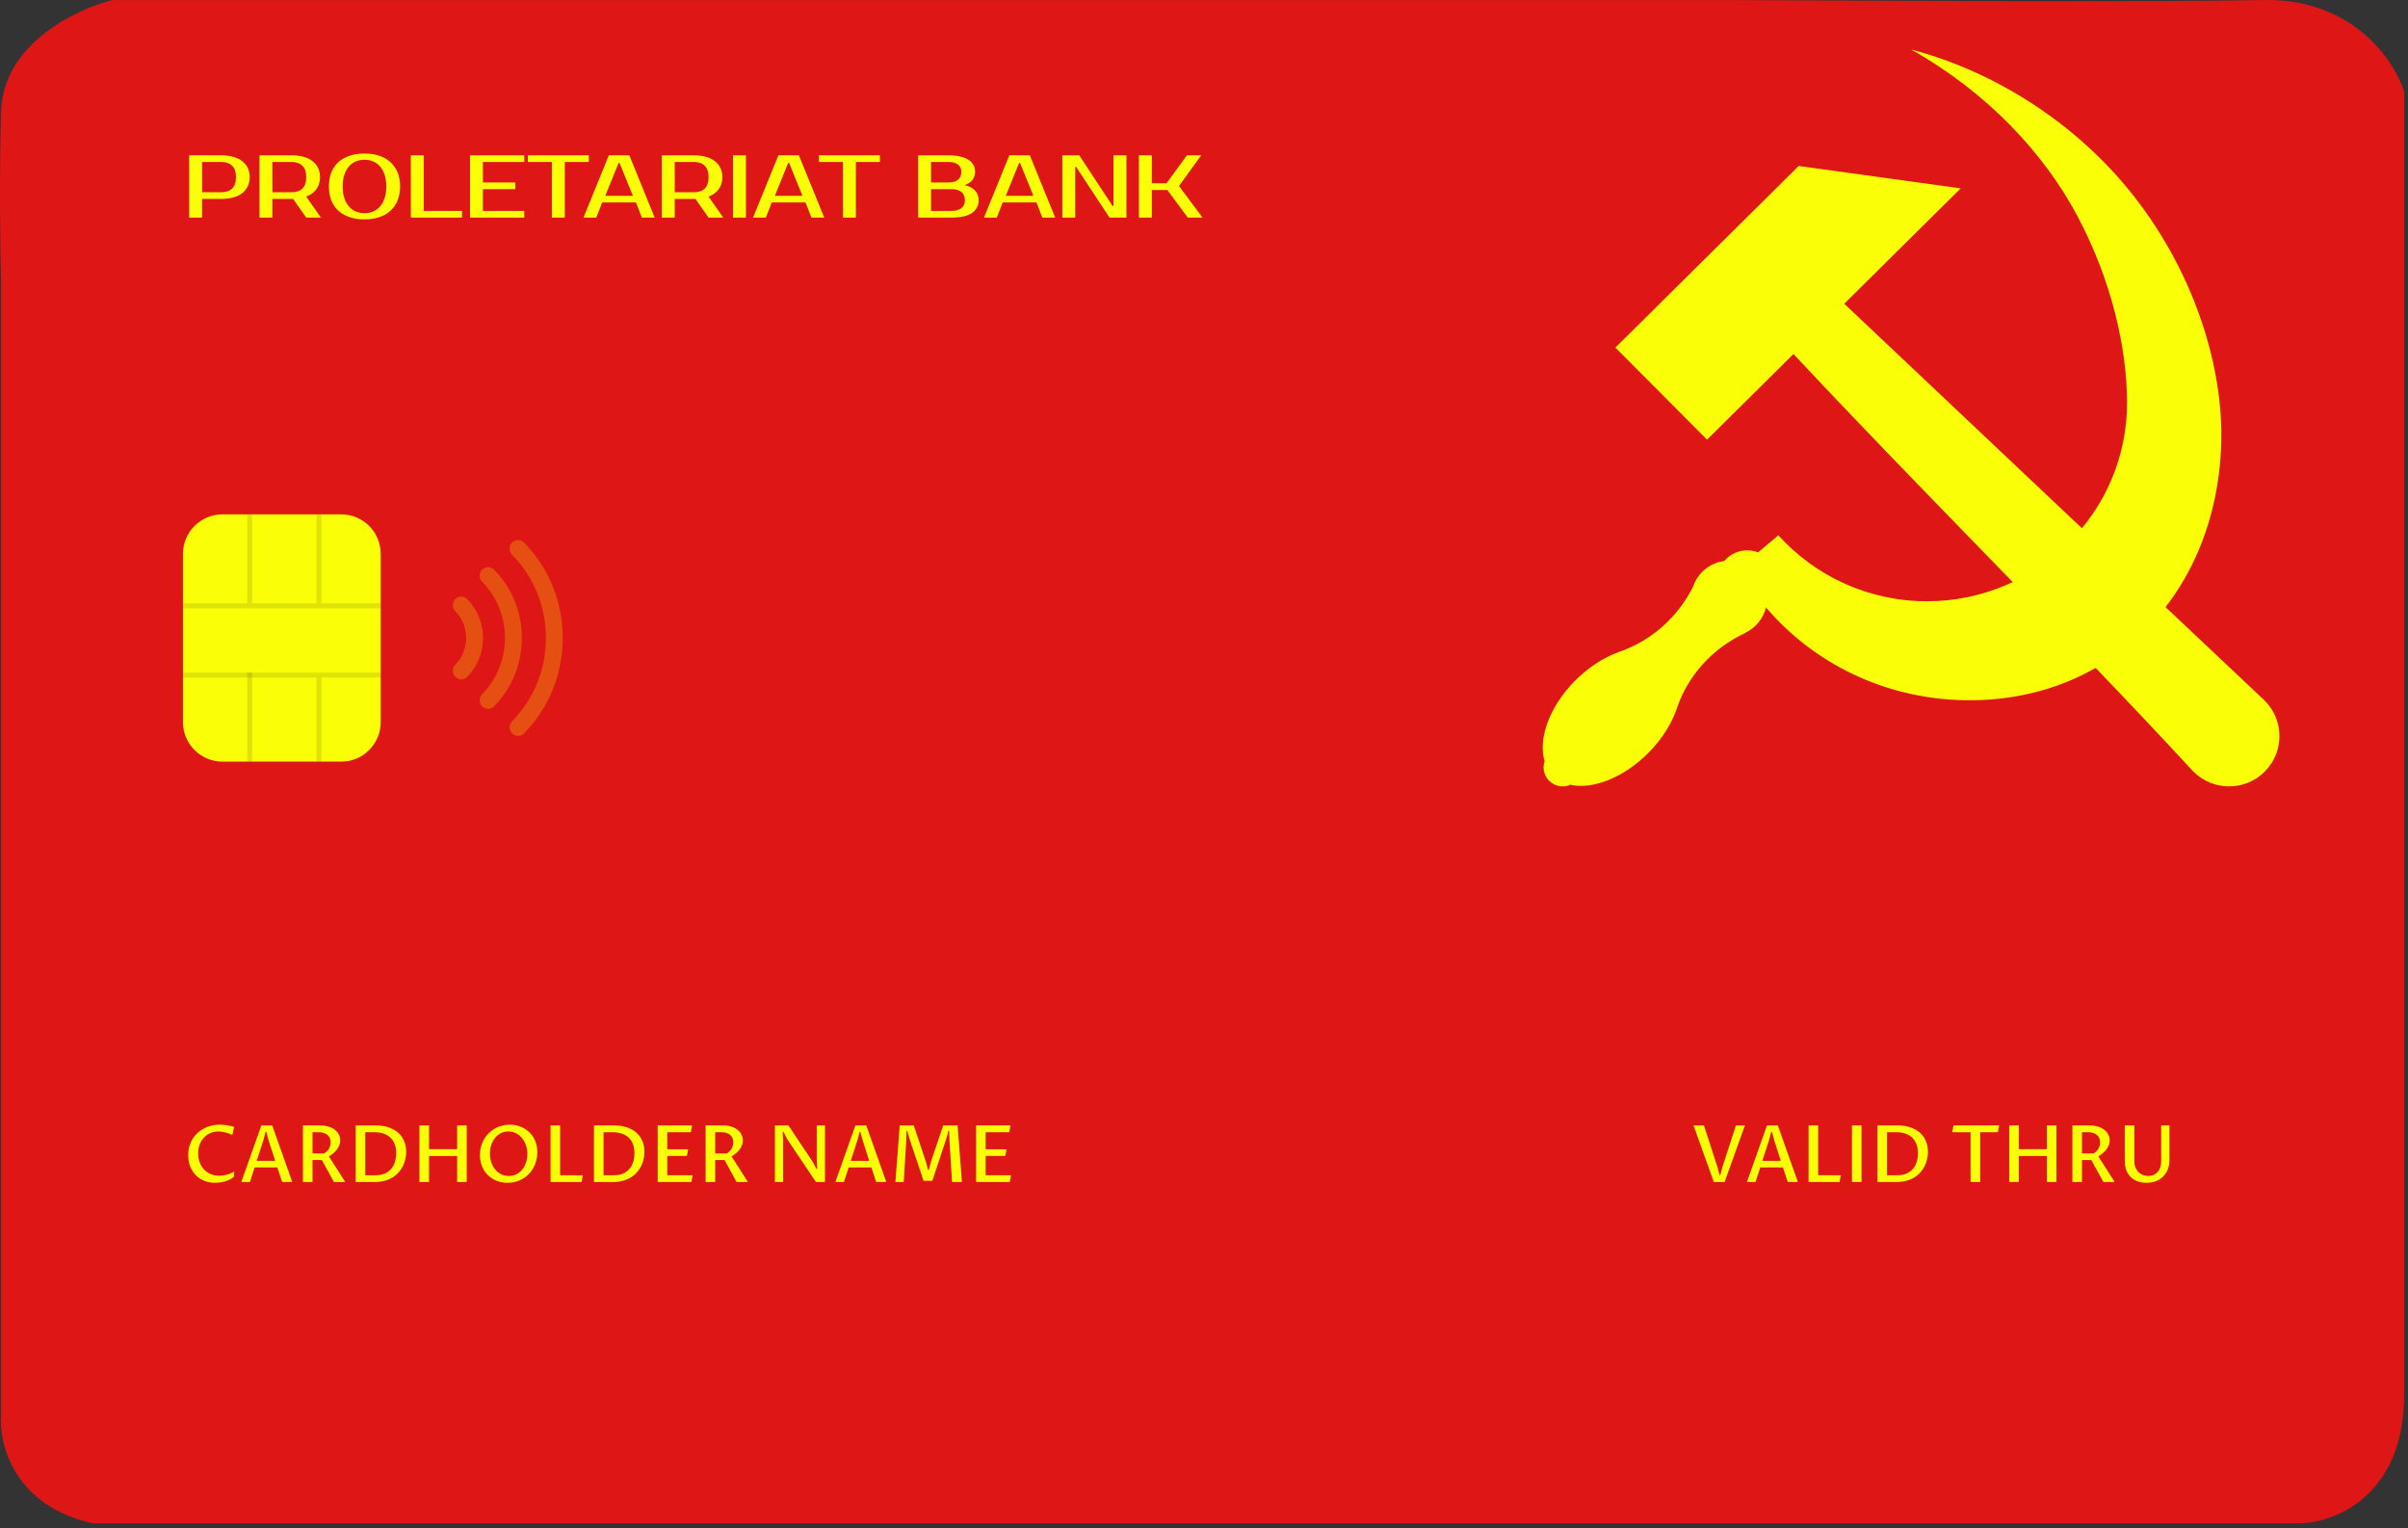<svg width="487" height="309" viewBox="0 0 487 309" fill="none" xmlns="http://www.w3.org/2000/svg">
<rect x="0" y="0" width="487" height="309" fill="#333333" stroke="none"/>
<path d="M465.221 308.009H18.721C2.721 304.409 -0.279 291.843 0.221 286.009V230.509V122.009V57.009C0.054 51.176 -0.179 36.109 0.221 22.509C0.621 8.909 15.387 1.843 22.721 0.009H38.721H349.221C377.888 0.176 439.721 0.409 457.721 0.009C475.721 -0.391 484.221 12.176 486.221 18.509V76.509V234.509V282.009C486.221 302.409 472.221 307.843 465.221 308.009Z" fill="#DE1616"/>
<path d="M351.078 227.555H352.898L348.789 239H346.609L342.508 227.555H344.609L347.336 235.961L347.773 237.578H347.922L348.352 235.961L351.078 227.555ZM360.586 236.047H356L355.039 239H353.305L357.359 227.555H359.555L363.609 239H361.562L360.586 236.047ZM360.156 234.719L358.797 230.484L358.367 228.852H358.211L357.789 230.484L356.414 234.719H360.156ZM365.766 239V227.555H367.703V237.625H372.289L372.031 239H365.766ZM376.484 239H374.547V227.555H376.484V239ZM379.703 227.555H383.773C384.779 227.555 385.664 227.69 386.43 227.961C387.195 228.232 387.836 228.607 388.352 229.086C388.867 229.56 389.255 230.122 389.516 230.773C389.781 231.424 389.914 232.13 389.914 232.891C389.914 233.37 389.859 233.854 389.75 234.344C389.646 234.833 389.482 235.305 389.258 235.758C389.034 236.206 388.75 236.628 388.406 237.023C388.062 237.419 387.651 237.766 387.172 238.062C386.698 238.354 386.154 238.583 385.539 238.75C384.93 238.917 384.247 239 383.492 239H379.703V227.555ZM381.641 237.625H383.781C384.479 237.625 385.086 237.51 385.602 237.281C386.117 237.047 386.544 236.732 386.883 236.336C387.221 235.935 387.474 235.466 387.641 234.93C387.807 234.388 387.891 233.807 387.891 233.188C387.891 232.51 387.794 231.909 387.602 231.383C387.409 230.857 387.125 230.411 386.75 230.047C386.38 229.682 385.924 229.406 385.383 229.219C384.841 229.026 384.224 228.93 383.531 228.93H381.641V237.625ZM400.477 239H398.531V228.93H394.82L395.078 227.555H404.305L404.047 228.93H400.477V239ZM406.344 239V227.555H408.281V232.359H413.969V227.555H415.906V239H413.969V233.734H408.281V239H406.344ZM421.062 234.547V239H419.125V227.555H422.648C423.273 227.555 423.833 227.635 424.328 227.797C424.828 227.953 425.25 228.169 425.594 228.445C425.938 228.716 426.201 229.034 426.383 229.398C426.57 229.763 426.664 230.154 426.664 230.57C426.664 230.94 426.596 231.286 426.461 231.609C426.326 231.932 426.148 232.232 425.93 232.508C425.711 232.779 425.464 233.026 425.188 233.25C424.917 233.469 424.646 233.659 424.375 233.82L427.688 239H425.398L422.953 234.547H421.062ZM421.062 233.211H423.414C423.607 233.107 423.784 232.977 423.945 232.82C424.107 232.664 424.245 232.49 424.359 232.297C424.479 232.099 424.57 231.888 424.633 231.664C424.695 231.44 424.727 231.208 424.727 230.969C424.727 230.682 424.677 230.414 424.578 230.164C424.479 229.914 424.331 229.698 424.133 229.516C423.94 229.333 423.695 229.19 423.398 229.086C423.107 228.982 422.766 228.93 422.375 228.93H421.062V233.211ZM431.656 227.555V234.719C431.656 235.245 431.737 235.701 431.898 236.086C432.065 236.471 432.281 236.789 432.547 237.039C432.818 237.289 433.122 237.477 433.461 237.602C433.799 237.721 434.141 237.781 434.484 237.781C434.839 237.781 435.172 237.719 435.484 237.594C435.802 237.469 436.078 237.284 436.312 237.039C436.547 236.794 436.732 236.487 436.867 236.117C437.008 235.747 437.078 235.315 437.078 234.82V227.555H438.75V234.711C438.75 235.065 438.708 235.422 438.625 235.781C438.547 236.135 438.424 236.477 438.258 236.805C438.091 237.133 437.88 237.44 437.625 237.727C437.375 238.013 437.078 238.263 436.734 238.477C436.391 238.685 436 238.852 435.562 238.977C435.13 239.096 434.651 239.156 434.125 239.156C433.469 239.156 432.87 239.06 432.328 238.867C431.786 238.669 431.32 238.38 430.93 238C430.544 237.62 430.245 237.154 430.031 236.602C429.823 236.044 429.719 235.406 429.719 234.688V227.555H431.656Z" fill="#FAFF07"/>
<path d="M47.344 237.914C47.068 238.154 46.76 238.354 46.422 238.516C46.089 238.672 45.747 238.799 45.398 238.898C45.055 238.992 44.714 239.057 44.375 239.094C44.042 239.135 43.74 239.156 43.469 239.156C42.703 239.156 41.99 239.023 41.328 238.758C40.672 238.492 40.102 238.117 39.617 237.633C39.133 237.143 38.753 236.555 38.477 235.867C38.2 235.174 38.062 234.406 38.062 233.562C38.062 232.917 38.143 232.318 38.305 231.766C38.466 231.208 38.69 230.703 38.977 230.25C39.263 229.792 39.604 229.385 40 229.031C40.396 228.677 40.828 228.38 41.297 228.141C41.766 227.896 42.263 227.711 42.789 227.586C43.315 227.461 43.854 227.398 44.406 227.398C44.583 227.398 44.784 227.406 45.008 227.422C45.232 227.438 45.471 227.464 45.727 227.5C45.982 227.531 46.245 227.576 46.516 227.633C46.792 227.685 47.07 227.753 47.352 227.836L47.039 229.352L46.883 229.43C46.341 229.18 45.833 229.008 45.359 228.914C44.891 228.82 44.484 228.773 44.141 228.773C43.547 228.773 43 228.888 42.5 229.117C42 229.341 41.57 229.651 41.211 230.047C40.852 230.443 40.57 230.911 40.367 231.453C40.169 231.99 40.07 232.568 40.07 233.188C40.07 233.797 40.164 234.375 40.352 234.922C40.539 235.469 40.812 235.951 41.172 236.367C41.536 236.779 41.982 237.107 42.508 237.352C43.034 237.596 43.638 237.719 44.32 237.719C44.753 237.719 45.227 237.659 45.742 237.539C46.258 237.419 46.792 237.203 47.344 236.891V237.914ZM56.086 236.047H51.5L50.539 239H48.805L52.859 227.555H55.055L59.109 239H57.062L56.086 236.047ZM55.656 234.719L54.297 230.484L53.867 228.852H53.711L53.289 230.484L51.914 234.719H55.656ZM63.203 234.547V239H61.266V227.555H64.789C65.414 227.555 65.974 227.635 66.469 227.797C66.969 227.953 67.391 228.169 67.734 228.445C68.078 228.716 68.341 229.034 68.523 229.398C68.711 229.763 68.805 230.154 68.805 230.57C68.805 230.94 68.737 231.286 68.602 231.609C68.466 231.932 68.289 232.232 68.07 232.508C67.852 232.779 67.604 233.026 67.328 233.25C67.057 233.469 66.787 233.659 66.516 233.82L69.828 239H67.539L65.094 234.547H63.203ZM63.203 233.211H65.555C65.747 233.107 65.924 232.977 66.086 232.82C66.247 232.664 66.385 232.49 66.5 232.297C66.62 232.099 66.711 231.888 66.773 231.664C66.836 231.44 66.867 231.208 66.867 230.969C66.867 230.682 66.818 230.414 66.719 230.164C66.62 229.914 66.471 229.698 66.273 229.516C66.081 229.333 65.836 229.19 65.539 229.086C65.247 228.982 64.906 228.93 64.516 228.93H63.203V233.211ZM71.938 227.555H76.008C77.013 227.555 77.898 227.69 78.664 227.961C79.43 228.232 80.07 228.607 80.586 229.086C81.102 229.56 81.49 230.122 81.75 230.773C82.016 231.424 82.148 232.13 82.148 232.891C82.148 233.37 82.094 233.854 81.984 234.344C81.88 234.833 81.716 235.305 81.492 235.758C81.268 236.206 80.984 236.628 80.641 237.023C80.297 237.419 79.885 237.766 79.406 238.062C78.932 238.354 78.388 238.583 77.773 238.75C77.164 238.917 76.482 239 75.727 239H71.938V227.555ZM73.875 237.625H76.016C76.713 237.625 77.32 237.51 77.836 237.281C78.352 237.047 78.779 236.732 79.117 236.336C79.456 235.935 79.708 235.466 79.875 234.93C80.042 234.388 80.125 233.807 80.125 233.188C80.125 232.51 80.029 231.909 79.836 231.383C79.643 230.857 79.359 230.411 78.984 230.047C78.615 229.682 78.159 229.406 77.617 229.219C77.076 229.026 76.458 228.93 75.766 228.93H73.875V237.625ZM84.828 239V227.555H86.766V232.359H92.453V227.555H94.391V239H92.453V233.734H86.766V239H84.828ZM102.922 237.781C103.484 237.781 103.995 237.664 104.453 237.43C104.911 237.195 105.302 236.878 105.625 236.477C105.953 236.07 106.206 235.596 106.383 235.055C106.56 234.513 106.648 233.935 106.648 233.32C106.648 232.669 106.549 232.068 106.352 231.516C106.159 230.958 105.891 230.477 105.547 230.07C105.203 229.664 104.797 229.346 104.328 229.117C103.859 228.888 103.352 228.773 102.805 228.773C102.237 228.773 101.724 228.893 101.266 229.133C100.807 229.372 100.417 229.698 100.094 230.109C99.771 230.516 99.521 230.99 99.344 231.531C99.172 232.073 99.086 232.648 99.086 233.258C99.086 233.909 99.182 234.51 99.375 235.062C99.568 235.615 99.833 236.091 100.172 236.492C100.516 236.893 100.922 237.208 101.391 237.438C101.859 237.667 102.37 237.781 102.922 237.781ZM102.656 239.156C102.151 239.156 101.661 239.099 101.188 238.984C100.714 238.865 100.268 238.695 99.852 238.477C99.44 238.253 99.062 237.979 98.719 237.656C98.38 237.333 98.086 236.964 97.836 236.547C97.591 236.13 97.401 235.672 97.266 235.172C97.13 234.667 97.062 234.125 97.062 233.547C97.062 232.948 97.135 232.38 97.281 231.844C97.427 231.307 97.63 230.812 97.891 230.359C98.156 229.906 98.474 229.497 98.844 229.133C99.213 228.763 99.62 228.451 100.062 228.195C100.51 227.94 100.99 227.745 101.5 227.609C102.01 227.469 102.542 227.398 103.094 227.398C103.839 227.398 104.547 227.526 105.219 227.781C105.896 228.031 106.49 228.398 107 228.883C107.51 229.362 107.917 229.948 108.219 230.641C108.521 231.333 108.672 232.12 108.672 233C108.672 233.594 108.599 234.159 108.453 234.695C108.312 235.232 108.112 235.729 107.852 236.188C107.591 236.641 107.279 237.052 106.914 237.422C106.549 237.786 106.143 238.099 105.695 238.359C105.253 238.615 104.773 238.812 104.258 238.953C103.747 239.089 103.214 239.156 102.656 239.156ZM111.344 239V227.555H113.281V237.625H117.867L117.609 239H111.344ZM120.125 227.555H124.195C125.201 227.555 126.086 227.69 126.852 227.961C127.617 228.232 128.258 228.607 128.773 229.086C129.289 229.56 129.677 230.122 129.938 230.773C130.203 231.424 130.336 232.13 130.336 232.891C130.336 233.37 130.281 233.854 130.172 234.344C130.068 234.833 129.904 235.305 129.68 235.758C129.456 236.206 129.172 236.628 128.828 237.023C128.484 237.419 128.073 237.766 127.594 238.062C127.12 238.354 126.576 238.583 125.961 238.75C125.352 238.917 124.669 239 123.914 239H120.125V227.555ZM122.062 237.625H124.203C124.901 237.625 125.508 237.51 126.023 237.281C126.539 237.047 126.966 236.732 127.305 236.336C127.643 235.935 127.896 235.466 128.062 234.93C128.229 234.388 128.312 233.807 128.312 233.188C128.312 232.51 128.216 231.909 128.023 231.383C127.831 230.857 127.547 230.411 127.172 230.047C126.802 229.682 126.346 229.406 125.805 229.219C125.263 229.026 124.646 228.93 123.953 228.93H122.062V237.625ZM133.016 239V227.555H139.977L139.719 228.93H134.953V232.383H139.172L138.922 233.719H134.953V237.625H140.086L139.828 239H133.016ZM144.641 234.547V239H142.703V227.555H146.227C146.852 227.555 147.411 227.635 147.906 227.797C148.406 227.953 148.828 228.169 149.172 228.445C149.516 228.716 149.779 229.034 149.961 229.398C150.148 229.763 150.242 230.154 150.242 230.57C150.242 230.94 150.174 231.286 150.039 231.609C149.904 231.932 149.727 232.232 149.508 232.508C149.289 232.779 149.042 233.026 148.766 233.25C148.495 233.469 148.224 233.659 147.953 233.82L151.266 239H148.977L146.531 234.547H144.641ZM144.641 233.211H146.992C147.185 233.107 147.362 232.977 147.523 232.82C147.685 232.664 147.823 232.49 147.938 232.297C148.057 232.099 148.148 231.888 148.211 231.664C148.273 231.44 148.305 231.208 148.305 230.969C148.305 230.682 148.255 230.414 148.156 230.164C148.057 229.914 147.909 229.698 147.711 229.516C147.518 229.333 147.273 229.19 146.977 229.086C146.685 228.982 146.344 228.93 145.953 228.93H144.641V233.211ZM156.719 239V227.555H159.453L164.32 234.844L165.125 236.352H165.281L165.18 234.648V227.555H166.844V239H165.023L159.172 230.273L158.438 228.828H158.281L158.383 230.492V239H156.719ZM176.227 236.047H171.641L170.68 239H168.945L173 227.555H175.195L179.25 239H177.203L176.227 236.047ZM175.797 234.719L174.438 230.484L174.008 228.852H173.852L173.43 230.484L172.055 234.719H175.797ZM181.086 239L181.961 227.555H184.797L187.25 234.867L187.688 236.57H187.844L188.289 234.867L190.75 227.555H193.664L194.547 239H192.547L192.016 230.445L191.969 228.664H191.812L191.344 230.367L188.555 238.766H186.789L183.977 230.383L183.492 228.664H183.336L183.297 230.43L182.773 239H181.086ZM197.406 239V227.555H204.367L204.109 228.93H199.344V232.383H203.562L203.312 233.719H199.344V237.625H204.477L204.219 239H197.406Z" fill="#FAFF07"/>
<g clip-path="url(#clip0)">
<path d="M77 146L77 112C77 107.582 73.418 104 69 104L45 104C40.582 104 37 107.582 37 112L37 146C37 150.418 40.582 154 45 154L69 154C73.418 154 77 150.418 77 146Z" fill="#FAFF07"/>
<path d="M64.5 104L64.5 122" stroke="black" stroke-opacity="0.11"/>
<path d="M64.5 137L64.5 154" stroke="black" stroke-opacity="0.11"/>
<path d="M77 136.5L37 136.5" stroke="black" stroke-opacity="0.11"/>
<path d="M50.5 104L50.5 122" stroke="black" stroke-opacity="0.11"/>
<path d="M50.5 136L50.5 154" stroke="black" stroke-opacity="0.11"/>
<path d="M77 122.5L37 122.5" stroke="black" stroke-opacity="0.11"/>
<g opacity="0.5">
<path opacity="0.5" d="M94.499 136.849C93.834 137.527 92.756 137.527 92.09 136.849C91.425 136.17 91.425 135.069 92.09 134.391C95.006 131.417 95.006 126.578 92.09 123.604C91.425 122.925 91.425 121.824 92.09 121.146C92.423 120.807 92.858 120.638 93.295 120.638C93.731 120.638 94.167 120.807 94.499 121.146C98.743 125.476 98.743 132.519 94.499 136.849Z" fill="#FAFF07"/>
<path opacity="0.5" d="M99.927 142.819C99.262 143.497 98.183 143.497 97.517 142.819C96.852 142.14 96.852 141.04 97.517 140.361C103.661 134.096 103.661 123.9 97.517 117.635C96.852 116.956 96.852 115.855 97.517 115.178C97.85 114.839 98.286 114.668 98.722 114.668C99.159 114.668 99.594 114.839 99.927 115.178C103.546 118.869 105.539 123.777 105.539 128.998C105.539 134.218 103.546 139.127 99.927 142.819Z" fill="#FAFF07"/>
<path opacity="0.5" d="M105.98 148.287C105.314 148.965 104.236 148.965 103.57 148.287C102.905 147.608 102.905 146.508 103.57 145.83C107.978 141.333 110.406 135.355 110.406 128.997C110.406 122.639 107.978 116.662 103.57 112.166C102.905 111.487 102.905 110.387 103.57 109.709C103.903 109.37 104.339 109.2 104.775 109.2C105.211 109.2 105.647 109.37 105.98 109.709C111.031 114.861 113.812 121.712 113.812 128.997C113.812 136.284 111.031 143.135 105.98 148.287Z" fill="#FAFF07"/>
</g>
</g>
<path d="M44.74 31.4C45.64 31.4 46.444 31.502 47.152 31.706C47.872 31.898 48.478 32.186 48.97 32.57C49.462 32.942 49.84 33.404 50.104 33.956C50.368 34.496 50.5 35.114 50.5 35.81C50.5 36.506 50.368 37.13 50.104 37.682C49.84 38.222 49.462 38.684 48.97 39.068C48.478 39.44 47.872 39.728 47.152 39.932C46.444 40.124 45.64 40.22 44.74 40.22H40.87V44H38.26V31.4H44.74ZM40.87 32.75V38.87H44.74C45.688 38.87 46.42 38.624 46.936 38.132C47.464 37.628 47.728 36.854 47.728 35.81C47.728 34.766 47.464 33.998 46.936 33.506C46.42 33.002 45.688 32.75 44.74 32.75H40.87ZM58.961 31.4C59.861 31.4 60.665 31.502 61.373 31.706C62.093 31.898 62.699 32.186 63.191 32.57C63.683 32.942 64.061 33.404 64.325 33.956C64.589 34.496 64.721 35.114 64.721 35.81C64.721 36.77 64.481 37.58 64.001 38.24C63.521 38.9 62.831 39.404 61.931 39.752L64.901 44H61.931L59.285 40.22H58.961H55.091V44H52.481V31.4H58.961ZM55.091 32.75V38.87H58.961C59.909 38.87 60.641 38.624 61.157 38.132C61.673 37.628 61.931 36.854 61.931 35.81C61.931 34.766 61.673 33.998 61.157 33.506C60.641 33.002 59.909 32.75 58.961 32.75H55.091ZM73.717 32.3C73.105 32.3 72.529 32.408 71.989 32.624C71.461 32.84 70.999 33.17 70.603 33.614C70.207 34.058 69.889 34.622 69.649 35.306C69.421 35.978 69.307 36.776 69.307 37.7C69.307 38.624 69.421 39.428 69.649 40.112C69.889 40.784 70.207 41.342 70.603 41.786C70.999 42.23 71.461 42.56 71.989 42.776C72.529 42.992 73.105 43.1 73.717 43.1C74.329 43.1 74.899 42.992 75.427 42.776C75.967 42.56 76.435 42.23 76.831 41.786C77.227 41.342 77.539 40.784 77.767 40.112C78.007 39.428 78.127 38.624 78.127 37.7C78.127 36.776 78.007 35.978 77.767 35.306C77.539 34.622 77.227 34.058 76.831 33.614C76.435 33.17 75.967 32.84 75.427 32.624C74.899 32.408 74.329 32.3 73.717 32.3ZM73.717 31.04C74.797 31.04 75.775 31.184 76.651 31.472C77.539 31.76 78.295 32.186 78.919 32.75C79.555 33.314 80.047 34.01 80.395 34.838C80.743 35.666 80.917 36.62 80.917 37.7C80.917 38.78 80.743 39.734 80.395 40.562C80.047 41.39 79.555 42.086 78.919 42.65C78.295 43.214 77.539 43.64 76.651 43.928C75.775 44.216 74.797 44.36 73.717 44.36C72.637 44.36 71.653 44.216 70.765 43.928C69.877 43.64 69.115 43.214 68.479 42.65C67.855 42.086 67.369 41.39 67.021 40.562C66.685 39.734 66.517 38.78 66.517 37.7C66.517 36.62 66.685 35.666 67.021 34.838C67.369 34.01 67.855 33.314 68.479 32.75C69.115 32.186 69.877 31.76 70.765 31.472C71.653 31.184 72.637 31.04 73.717 31.04ZM93.434 42.65V44H83.084V31.4H85.694V42.65H93.434ZM97.665 32.75V36.89H104.235V38.24H97.665V42.65H106.035V44H95.055V31.4H106.035V32.75H97.665ZM119.084 32.75H114.224V44H111.614V32.75H106.754V31.4H119.084V32.75ZM122.414 39.59H127.994L125.294 32.93H125.114L122.414 39.59ZM127.274 31.4L132.404 44H129.812L128.624 40.94H121.784L120.596 44H118.004L123.134 31.4H127.274ZM140.33 31.4C141.23 31.4 142.034 31.502 142.742 31.706C143.462 31.898 144.068 32.186 144.56 32.57C145.052 32.942 145.43 33.404 145.694 33.956C145.958 34.496 146.09 35.114 146.09 35.81C146.09 36.77 145.85 37.58 145.37 38.24C144.89 38.9 144.2 39.404 143.3 39.752L146.27 44H143.3L140.654 40.22H140.33H136.46V44H133.85V31.4H140.33ZM136.46 32.75V38.87H140.33C141.278 38.87 142.01 38.624 142.526 38.132C143.042 37.628 143.3 36.854 143.3 35.81C143.3 34.766 143.042 33.998 142.526 33.506C142.01 33.002 141.278 32.75 140.33 32.75H136.46ZM150.856 44H148.246V31.4H150.856V44ZM156.709 39.59H162.289L159.589 32.93H159.409L156.709 39.59ZM161.569 31.4L166.699 44H164.107L162.919 40.94H156.079L154.891 44H152.299L157.429 31.4H161.569ZM177.953 32.75H173.093V44H170.483V32.75H165.623V31.4H177.953V32.75ZM185.688 31.4H191.808C192.732 31.4 193.53 31.484 194.202 31.652C194.886 31.808 195.45 32.036 195.894 32.336C196.338 32.624 196.668 32.972 196.884 33.38C197.1 33.788 197.208 34.238 197.208 34.73C197.208 35.366 197.028 35.918 196.668 36.386C196.308 36.854 195.768 37.202 195.048 37.43C195.948 37.61 196.65 37.964 197.154 38.492C197.67 39.008 197.928 39.674 197.928 40.49C197.928 41.57 197.478 42.428 196.578 43.064C195.69 43.688 194.28 44 192.348 44H185.688V31.4ZM188.298 38.24V42.65H192.348C193.248 42.65 193.938 42.47 194.418 42.11C194.898 41.75 195.138 41.21 195.138 40.49C195.138 39.722 194.898 39.158 194.418 38.798C193.938 38.426 193.248 38.24 192.348 38.24H188.298ZM191.808 36.89C193.548 36.89 194.418 36.17 194.418 34.73C194.418 34.094 194.196 33.608 193.752 33.272C193.32 32.924 192.672 32.75 191.808 32.75H188.298V36.89H191.808ZM203.414 39.59H208.994L206.294 32.93H206.114L203.414 39.59ZM208.274 31.4L213.404 44H210.812L209.624 40.94H202.784L201.596 44H199.004L204.134 31.4H208.274ZM227.81 31.4V44H224.39L217.64 33.74H217.46V44H214.85V31.4H218.27L225.02 41.66H225.2V31.4H227.81ZM238.436 37.61L243.206 44H240.236L236.096 38.42H232.946V44H230.336V31.4H232.946V37.07H235.916L240.056 31.4H242.936L238.436 37.61Z" fill="#FAFF07"/>
<g clip-path="url(#clip1)">
<rect width="149" height="149" transform="translate(312 10)" fill="#DE1616"/>
<path d="M326.701 70.279L345.238 88.895L362.719 71.58C389.31 100.025 417.199 127.444 443.584 155.999C447.549 159.981 453.999 160.003 457.991 156.049C461.984 152.094 462.006 145.661 458.041 141.679C429.72 115.028 401.313 88.161 372.983 61.413L396.534 38.085L363.77 33.56L326.701 70.279Z" fill="#FAFF07"/>
<path d="M386.5 10C401.75 18.566 413.328 30.859 420.157 43.71C427.079 56.736 430.122 70.333 430.184 81.205C430.312 103.498 412.065 121.57 389.714 121.57C377.787 121.57 367.066 116.426 359.659 108.239L355.563 111.68C354.865 111.413 354.124 111.276 353.377 111.275C351.579 111.276 349.872 112.065 348.71 113.433C345.788 113.814 343.342 115.83 342.415 118.62C339.335 124.784 333.929 129.618 327.389 131.83C327.326 131.852 327.271 131.879 327.216 131.907C324.191 133.012 321.16 135.009 318.578 137.595C313.477 142.727 310.983 149.294 312.387 153.903C312.249 154.303 312.177 154.724 312.176 155.147C312.176 157.275 313.905 159 316.039 159C316.573 158.998 317.1 158.886 317.589 158.67C322.201 159.708 328.466 157.155 333.366 152.241C336.143 149.447 338.224 146.141 339.246 142.9C341.522 136.408 346.416 131.12 352.633 128.145C352.781 128.074 352.901 128.001 353.009 127.926C355.093 126.932 356.618 125.055 357.161 122.816C366.695 134.033 380.994 141.197 396.979 141.572C426.297 142.26 448.212 120.736 449.225 89.784C449.735 74.206 443.692 54.121 429.923 37.648C419.4 25.058 403.97 14.607 386.5 10L386.5 10Z" fill="#FAFF07"/>
</g>
<defs>
<clipPath id="clip0">
<rect width="50" height="84" fill="white" transform="translate(121 104) rotate(90)"/>
</clipPath>
<clipPath id="clip1">
<rect width="149" height="149" fill="white" transform="translate(312 10)"/>
</clipPath>
</defs>
</svg>
